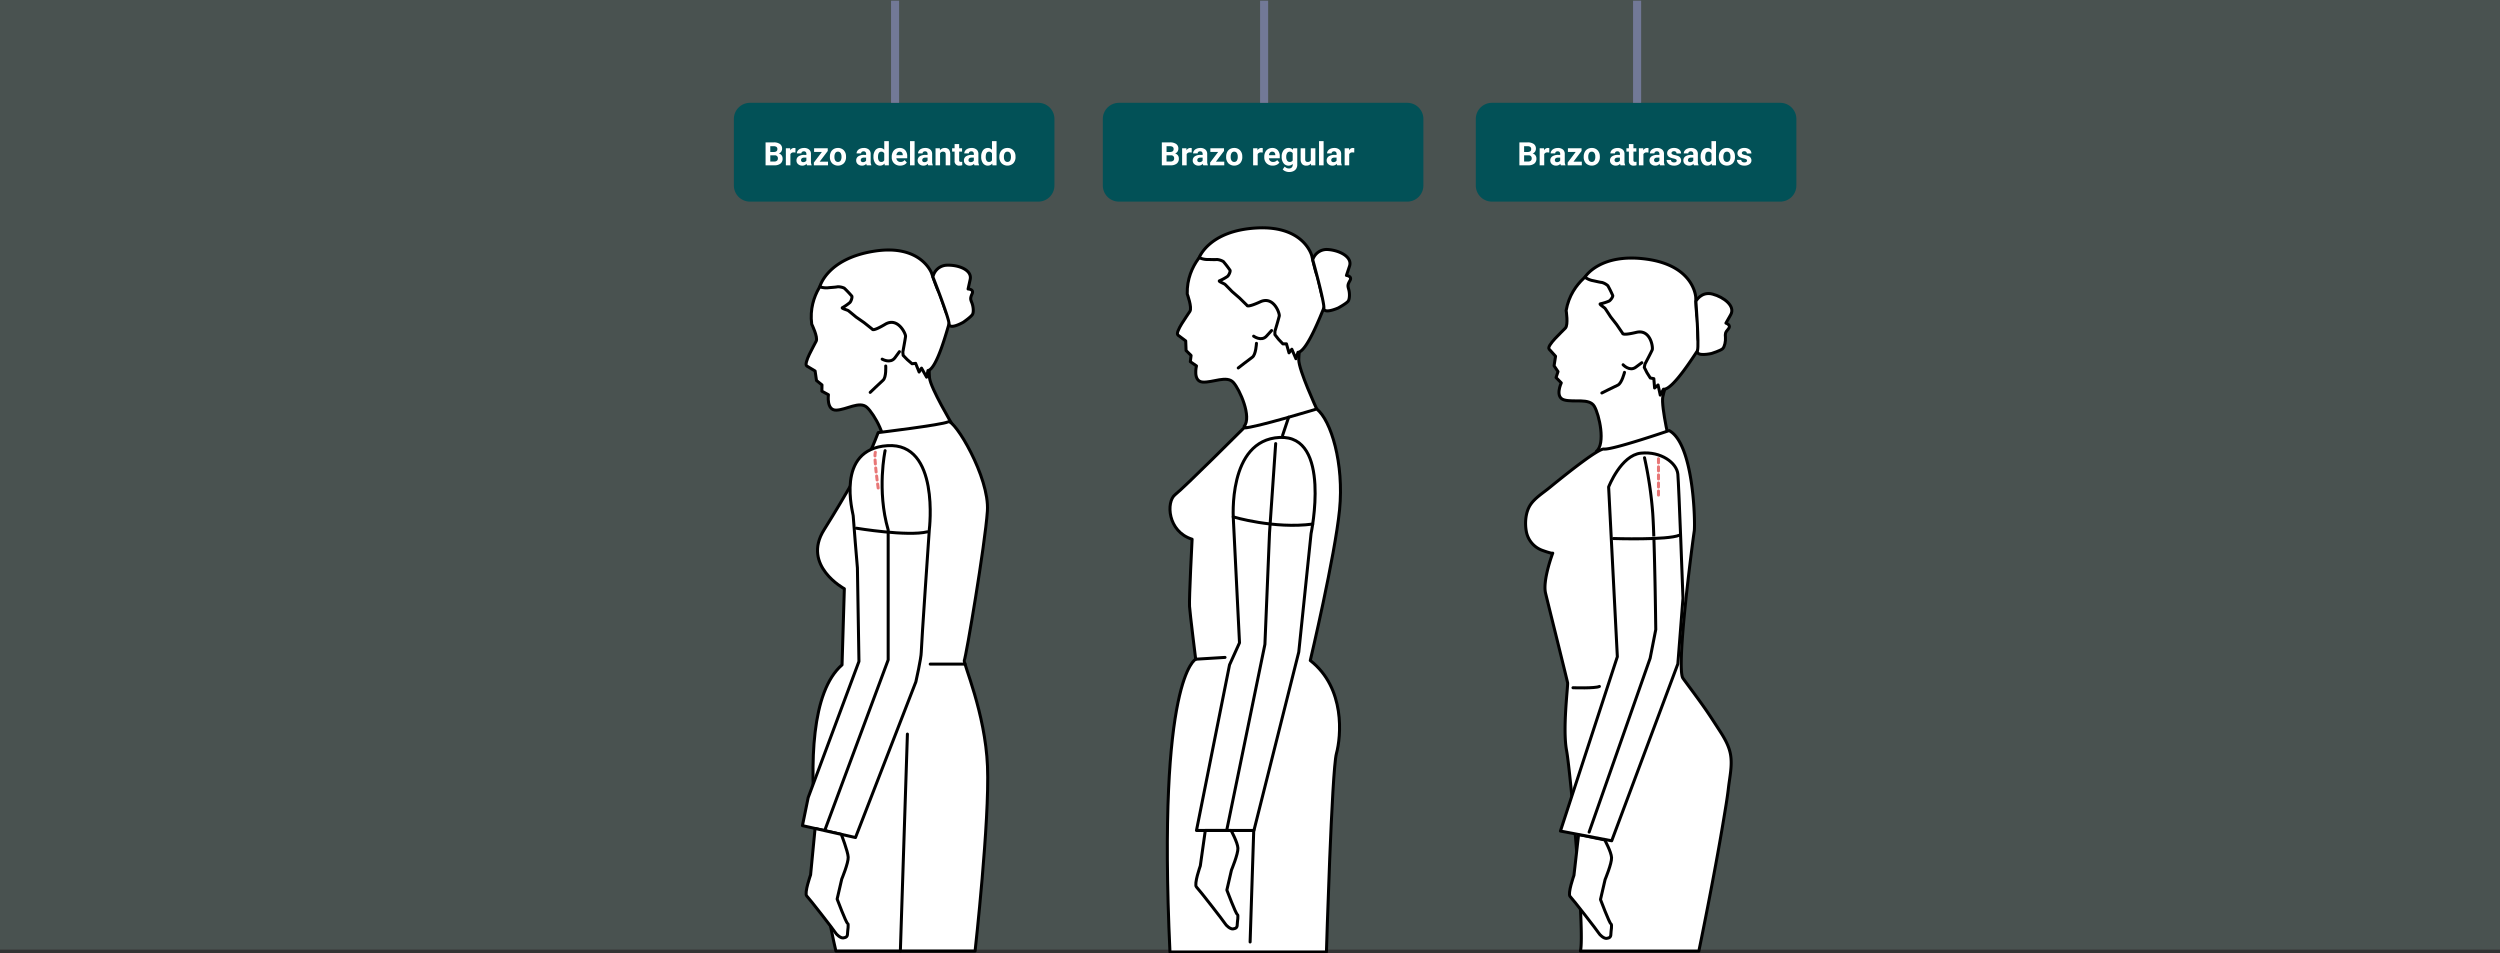 <svg xmlns="http://www.w3.org/2000/svg" width="1240" height="472.932" viewBox="0 0 1240 472.932">
  <rect x="0" y="0" width="1240" height="472.932" fill="#333333" stroke="none"/>
  <g id="Grupo_1055060" data-name="Grupo 1055060" transform="translate(-180 -4928)">
    <path id="Trazado_772898" data-name="Trazado 772898" d="M0,0H1240V471H0Z" transform="translate(180 4928)" fill="#baefe4" opacity="0.17"/>
    <path id="Trazado_106555" data-name="Trazado 106555" d="M-2522.25,5908.807s-8.9-19.265-8.9-24.414,1.908-13.733,1.908-13.733l-6.928-20.41s-11.956-10.109-13.1-11.827-26.133-9.918-26.133-9.918-11.445,8.2-11.063,23.27c0,0,2.479,6.677,1.335,8.583s-7.63,10.493-5.913,11.827,3.816,2.861,3.816,2.861l.191,4.768,2.479,2.459-.381,3.073,3.052,2.1s-1.907,7.632,3.052,8.013,12.017-3.433,15.26.191,9.193,17.2,5.34,21.744l5.342,4.482,25.559-4.482Z" transform="translate(3355.334 -777.956)" fill="#fff" stroke="#000" stroke-linecap="round" stroke-linejoin="round" stroke-width="1.5"/>
    <path id="Trazado_106556" data-name="Trazado 106556" d="M-2534.306,5883.157l-1.018,3.181-2.035-4.705-1.4,1.779-1.271-4.45h-1.781l-2.161-2.288-1.781-2.29v-1.654s1.907-6.357,2.161-7.628-2.8-10.045-9.41-7-6.565,1.781-6.565,1.781l-3.752-3.687-3.671-3.178s-3.077-3.178-3.509-3.562-3.485-1.525-2.722-1.78a23.78,23.78,0,0,0,3.943-2.161c.636-.509,1.525-2.417,1.271-3.053a53.08,53.08,0,0,0-3.305-4.314,7.524,7.524,0,0,0-3.178-1.025c-1.145.126-3.307-.02-5.087-.011a10.185,10.185,0,0,1-3.732-.91s4.876-13.448,28.528-14.72,27.34,13.86,27.34,13.86,1.781,7.884,2.416,9.156,2.417,10.173,2.8,11.19,1.908,2.925.763,5.468S-2529.856,5882.9-2534.306,5883.157Z" transform="translate(3358.108 -780.408)" fill="#fff" stroke="#000" stroke-linecap="round" stroke-linejoin="round" stroke-width="1.5"/>
    <path id="Trazado_106557" data-name="Trazado 106557" d="M-2559.885,5863.984s-.254,5.6-2.035,6.868-6.994,5.34-6.994,5.34" transform="translate(3363.085 -765.686)" fill="none" stroke="#000" stroke-linecap="round" stroke-linejoin="round" stroke-width="1.5"/>
    <path id="Trazado_106558" data-name="Trazado 106558" d="M-2563.244,5862.059s3.815,2.8,6.359,0l2.543-2.8" transform="translate(3365.046 -767.32)" fill="none" stroke="#000" stroke-linecap="round" stroke-linejoin="round" stroke-width="1.5"/>
    <path id="Trazado_106559" data-name="Trazado 106559" d="M-2541.464,5834.508a7.274,7.274,0,0,1,7.438-5.1c5.851.381,12.336,3.688,10.81,8.265l-1.526,4.578s3,.381,1.752,2.544-1.116,2.67-.608,4.451.508,4.577-.254,5.722-4.959,3.433-4.959,3.433-7.321,3.269-7.121,0S-2541.464,5834.508-2541.464,5834.508Z" transform="translate(3372.578 -777.649)" fill="#fff" stroke="#000" stroke-linecap="round" stroke-linejoin="round" stroke-width="1.5"/>
    <path id="Trazado_106560" data-name="Trazado 106560" d="M-2520.965,5888.173s-30.773,9.41-36.113,9.41c0,0-29.5,29.5-34.08,33.063s-3.815,18.313,8.392,22.126c0,0-1.527,29.5-1.272,33.317s3.052,26.2,3.052,26.2-19.154,8.9-12.756,145.218h77.609s2.67-90.029,4.959-98.424,4.579-32.426-12.971-46.159c0,0,12.266-51.882,14.525-74.771S-2513.843,5893.769-2520.965,5888.173Z" transform="translate(3354.048 -757.321)" fill="#fff" stroke="#000" stroke-linecap="round" stroke-linejoin="round" stroke-width="1.5"/>
    <path id="Trazado_772900" data-name="Trazado 772900" d="M3.495,0,0,107.58" transform="translate(800.055 5287.644)" fill="none" stroke="#000" stroke-linecap="round" stroke-width="1.5"/>
    <path id="Trazado_106561" data-name="Trazado 106561" d="M-2566,5939.488s-3.052-39.476,22.89-40.818,15.641,47.686,15.641,47.686l-6.1,58.748-22.24,88.506h-28.5l16.4-82.146,4.943-10.937Z" transform="translate(3357.76 -753.701)" fill="#fff" stroke="#000" stroke-linecap="round" stroke-linejoin="round" stroke-width="1.5"/>
    <path id="Trazado_106562" data-name="Trazado 106562" d="M-2548.894,5900.93l-3.052,44.251-2.289,55.316-18.884,91.938" transform="translate(3361.632 -752.91)" fill="none" stroke="#000" stroke-linecap="round" stroke-linejoin="round" stroke-width="1.5"/>
    <path id="Trazado_106563" data-name="Trazado 106563" d="M-2570.761,5927.946s20.254,6.09,39.411,3.56" transform="translate(3362.447 -743.569)" fill="none" stroke="#000" stroke-linecap="round" stroke-linejoin="round" stroke-width="1.5"/>
    <path id="Trazado_772901" data-name="Trazado 772901" d="M2.991,0,0,8.965" transform="translate(816.172 5134.953)" fill="none" stroke="#000" stroke-linecap="round" stroke-width="1.5"/>
    <path id="Trazado_106564" data-name="Trazado 106564" d="M-2579.845,6043.512l-2.479,17.548s-3.243,9.156-1.908,10.492,13.645,17.166,14.167,18.12,2.619,2.861,3.954,2.67,2.1-.572,2.1-2.1.763-4.769,0-5.148-5.15-12.019-5.15-12.019l2.289-9.919s3.348-8.009,3.2-10.871-3.391-8.775-3.391-8.775Z" transform="translate(3357.677 -703.604)" fill="none" stroke="#000" stroke-linecap="round" stroke-linejoin="round" stroke-width="1.5"/>
    <path id="Trazado_772902" data-name="Trazado 772902" d="M0,.89,14.548,0" transform="translate(773.064 5254.073)" fill="none" stroke="#000" stroke-linecap="round" stroke-width="1.5"/>
    <path id="Trazado_106565" data-name="Trazado 106565" d="M-2362.466,5913.511s-10.874-18.224-11.416-23.346.457-13.858.457-13.858l-9.032-19.57s-12.951-8.8-14.268-10.387-27.029-7.121-27.029-7.121-10.52,9.357-8.559,24.3c0,0,3.165,6.379,2.228,8.4s-6.488,11.233-4.64,12.382,4.094,2.444,4.094,2.444l.69,4.722,2.724,2.184-.056,3.1,3.254,1.767s-1.1,7.787,3.876,7.647,11.59-4.676,15.2-1.413,10.948,16.143,7.593,21.065l5.781,3.9,24.949-7.14Z" transform="translate(3014.921 -774.74)" fill="#fff" stroke="#000" stroke-linecap="round" stroke-linejoin="round" stroke-width="1.5"/>
    <path id="Trazado_106566" data-name="Trazado 106566" d="M-2376.393,5889.747l-.678,3.27-2.516-4.467-1.2,1.917-1.733-4.293-1.77.188-2.39-2.051-2.011-2.088-.173-1.645s1.229-6.523,1.349-7.813-3.836-9.7-10.092-5.969-6.342,2.46-6.342,2.46l-4.118-3.274-3.985-2.777s-3.393-2.839-3.862-3.172-3.626-1.151-2.894-1.485a23.817,23.817,0,0,0,3.693-2.563c.579-.572,1.263-2.563.944-3.169a52.785,52.785,0,0,0-3.741-3.945,7.531,7.531,0,0,0-3.27-.685c-1.125.248-3.29.328-5.058.524a10.2,10.2,0,0,1-3.808-.515s3.439-13.885,26.826-17.633,28.644,10.915,28.644,10.915,2.6,7.654,3.364,8.852,3.47,9.864,3.956,10.836,2.2,2.708,1.333,5.357S-2371.993,5889.027-2376.393,5889.747Z" transform="translate(3016.667 -777.949)" fill="#fff" stroke="#000" stroke-linecap="round" stroke-linejoin="round" stroke-width="1.5"/>
    <path id="Trazado_106567" data-name="Trazado 106567" d="M-2403.772,5872.7s.334,5.589-1.3,7.041-6.4,6.046-6.4,6.046" transform="translate(3023.093 -763.166)" fill="none" stroke="#000" stroke-linecap="round" stroke-linejoin="round" stroke-width="1.5"/>
    <path id="Trazado_106568" data-name="Trazado 106568" d="M-2407.061,5871.132s4.087,2.381,6.322-.667l2.236-3.05" transform="translate(3024.617 -764.992)" fill="none" stroke="#000" stroke-linecap="round" stroke-linejoin="round" stroke-width="1.5"/>
    <path id="Trazado_106569" data-name="Trazado 106569" d="M-2388.355,5841.408a7.274,7.274,0,0,1,6.862-5.854c5.857-.234,12.653,2.374,11.617,7.085l-1.038,4.713s3.019.066,2.009,2.346-.83,2.772-.137,4.489.987,4.5.347,5.718-4.572,3.935-4.572,3.935-6.937,4.02-7.081.747S-2388.355,5841.408-2388.355,5841.408Z" transform="translate(3031.085 -776.016)" fill="#fff" stroke="#000" stroke-linecap="round" stroke-linejoin="round" stroke-width="1.5"/>
    <path id="Trazado_106570" data-name="Trazado 106570" d="M-2400.224,5898.632s31.663-3.815,34.715-5.341,20.6,27.467,19.457,44.253-10.682,72.863-11.445,74.009,10.407,25.939,11.5,52.645-6.158,91.556-6.158,91.556h-69.049s-27.467-115.208,3.052-141.913l1.144-37.768s-21.235-11.444-10.045-29.247,22.126-37.64,23.144-39.42S-2400.224,5898.632-2400.224,5898.632Z" transform="translate(3015.801 -756.064)" fill="#fff" stroke="#000" stroke-linecap="round" stroke-linejoin="round" stroke-width="1.5"/>
    <path id="Trazado_106571" data-name="Trazado 106571" d="M-2373.509,5943.658s5.342-43.3-20.792-41.583-16.976,33.571-16.976,34.716,2.1,25.94,2.1,25.94l.763,46.352-25.178,67.524-2.861,13.924,26.323,5.912,29.947-77.25s2.67-11.827,2.67-14.688S-2373.509,5943.658-2373.509,5943.658Z" transform="translate(3014.453 -753.023)" fill="#fff" stroke="#000" stroke-linecap="round" stroke-linejoin="round" stroke-width="1.5"/>
    <path id="Trazado_106572" data-name="Trazado 106572" d="M-2398.28,5903.906s-4.2,19.646,1.526,39.292v64.472l-31.5,84.69" transform="translate(3017.289 -752.374)" fill="none" stroke="#000" stroke-linecap="round" stroke-linejoin="round" stroke-width="1.5"/>
    <path id="Trazado_106573" data-name="Trazado 106573" d="M-2416.55,5932.487s25.413,4.2,35.205,1.781" transform="translate(3021.336 -742.49)" fill="none" stroke="#000" stroke-linecap="round" stroke-linejoin="round" stroke-width="1.5"/>
    <path id="Trazado_106574" data-name="Trazado 106574" d="M-2408.125,5922.2s-2.24-15.2-1.4-17.676" transform="translate(3023.7 -752.162)" fill="none" stroke="#e87777" stroke-linecap="round" stroke-linejoin="round" stroke-width="1.5" stroke-dasharray="2"/>
    <path id="Trazado_772903" data-name="Trazado 772903" d="M0,0H17.259" transform="translate(641.394 5257.394)" fill="none" stroke="#000" stroke-linecap="round" stroke-width="1.5"/>
    <path id="Trazado_772904" data-name="Trazado 772904" d="M3.495,0,0,107.58" transform="translate(626.578 5292.11)" fill="none" stroke="#000" stroke-linecap="round" stroke-width="1.5"/>
    <path id="Trazado_106575" data-name="Trazado 106575" d="M-2430.645,6043.142l-2.224,23.005s-3.243,9.156-1.907,10.492,13.645,17.166,14.166,18.12,2.619,2.861,3.954,2.67,2.1-.572,2.1-2.1.763-4.768,0-5.147-5.149-12.019-5.149-12.019l2.288-9.919s3.35-8.01,3.2-10.872-3.425-11.311-3.425-11.311Z" transform="translate(3014.921 -704.225)" fill="#fff" stroke="#000" stroke-linecap="round" stroke-linejoin="round" stroke-width="1.5"/>
    <path id="Trazado_106576" data-name="Trazado 106576" d="M-2200.94,5925.947s-5-20.625-4-25.677,4.53-13.1,4.53-13.1l-2.844-21.365s-9.773-12.232-10.563-14.139-23.717-14.791-23.717-14.791-12.816,5.832-15.359,20.689c0,0,1.14,7.029-.353,8.68s-9.516,8.814-8.091,10.457,3.19,3.545,3.19,3.545l-.736,4.715,1.957,2.892-.971,2.941,2.588,2.649s-3.349,7.116,1.442,8.452,12.455-1.042,14.935,3.141,5.688,18.657,1.03,22.367l4.371,5.431,25.945.552Z" transform="translate(3209.702 -775.533)" fill="#fff" stroke="#000" stroke-linecap="round" stroke-linejoin="round" stroke-width="1.5"/>
    <path id="Trazado_106577" data-name="Trazado 106577" d="M-2209.21,5897.949l-1.614,2.924-1.084-5.011-1.718,1.475-.386-4.612-1.746-.345-1.678-2.665-1.3-2.591.319-1.622s3.1-5.867,3.6-7.066-.8-10.4-7.877-8.683-6.787.475-6.787.475l-2.966-4.345-2.987-3.831s-2.4-3.714-2.753-4.172-3.122-2.172-2.325-2.273a23.834,23.834,0,0,0,4.286-1.357c.722-.376,1.965-2.075,1.838-2.748a52.937,52.937,0,0,0-2.408-4.874,7.541,7.541,0,0,0-2.92-1.622c-1.148-.1-3.239-.659-4.989-.994a10.207,10.207,0,0,1-3.485-1.617s7.389-12.251,30.839-8.918,24.138,18.893,24.138,18.893.221,8.08.6,9.451.4,10.448.579,11.52,1.3,3.238-.311,5.512S-2204.8,5898.561-2209.21,5897.949Z" transform="translate(3214.307 -776.904)" fill="#fff" stroke="#000" stroke-linecap="round" stroke-linejoin="round" stroke-width="1.5"/>
    <path id="Trazado_106578" data-name="Trazado 106578" d="M-2230.721,5875.027s-1.332,5.44-3.325,6.344-7.9,3.885-7.9,3.885" transform="translate(3216.469 -762.337)" fill="none" stroke="#000" stroke-linecap="round" stroke-linejoin="round" stroke-width="1.5"/>
    <path id="Trazado_106579" data-name="Trazado 106579" d="M-2234.112,5872.492s3.2,3.483,6.238,1.232l3.036-2.253" transform="translate(3219.177 -763.566)" fill="none" stroke="#000" stroke-linecap="round" stroke-linejoin="round" stroke-width="1.5"/>
    <path id="Trazado_106580" data-name="Trazado 106580" d="M-2207.294,5849.823s2.622-5.072,8.286-3.565,11.387,6.006,9,10.2l-2.383,4.194s2.865.955,1.226,2.834-1.611,2.4-1.458,4.25-.387,4.589-1.357,5.563-5.531,2.409-5.531,2.409-7.816,1.79-6.986-1.379S-2207.294,5849.823-2207.294,5849.823Z" transform="translate(3228.45 -772.384)" fill="#fff" stroke="#000" stroke-linecap="round" stroke-linejoin="round" stroke-width="1.5"/>
    <path id="Trazado_106581" data-name="Trazado 106581" d="M-2198.859,5896.488s-28.23,9.664-32.3,9.156c-2.66-.333-17.282,11.188-27.087,19.2-3.113,2.545-7.087,5-9.358,8.368-2.5,3.7-2.879,9.123-2.067,13.414a12.344,12.344,0,0,0,7.479,9.1c.519.226,5.443,1.968,5.6,1.548,0,0-5.086,13.479-3.56,19.838s10.682,42.981,10.934,44.507-2.542,22.636-.507,33.571,9.155,91.049,6.866,99.44h58.748s7.558-36.524,12.288-65.209c.855-5.186,1.777-10.39,2.375-15.613.62-5.405,1.98-11.146,1.05-16.578-.743-4.339-3.015-8.206-5.379-11.846-2.487-3.825-4.919-7.675-7.554-11.413-4.627-6.558-9.062-12.35-10.665-14.639-3.56-5.089,5.087-69.941,5.6-72.993S-2186.4,5903.1-2198.859,5896.488Z" transform="translate(3206.747 -754.916)" fill="#fff" stroke="#000" stroke-linecap="round" stroke-linejoin="round" stroke-width="1.5"/>
    <path id="Trazado_106582" data-name="Trazado 106582" d="M-2249.352,6045.352l-2.307,20.24s-3.242,9.155-1.907,10.49,13.645,17.167,14.166,18.121,2.618,2.861,3.954,2.67,2.1-.572,2.1-2.1.763-4.77,0-5.15-5.149-12.017-5.149-12.017l2.288-9.918s3.348-8.012,3.2-10.873-3.39-8.774-3.39-8.774Z" transform="translate(3212.338 -703.438)" fill="#fff" stroke="#000" stroke-linecap="round" stroke-linejoin="round" stroke-width="1.5"/>
    <path id="Trazado_106583" data-name="Trazado 106583" d="M-2233.308,5921.619s6.1-15.768,16.022-16.785,17.8,4.832,18.311,10.427,2.544,61.548,2.544,61.548l-2.544,32.554-32.808,87.74-25.432-4.831,28.23-86.47Z" transform="translate(3211.187 -752.07)" fill="#fff" stroke="#000" stroke-linecap="round" stroke-linejoin="round" stroke-width="1.5"/>
    <path id="Trazado_106584" data-name="Trazado 106584" d="M-2219.166,5906.5a195,195,0,0,1,4.07,27.467c1.016,14.5,1.512,57.732,1.512,57.732l-2.791,14.243-30.258,86.217" transform="translate(3214.846 -751.453)" fill="none" stroke="#000" stroke-linecap="round" stroke-linejoin="round" stroke-width="1.5"/>
    <path id="Trazado_106585" data-name="Trazado 106585" d="M-2252.585,5991.424s11.062.381,13.1-.637" transform="translate(3212.788 -722.307)" fill="#fff" stroke="#000" stroke-linecap="round" stroke-linejoin="round" stroke-width="1.5"/>
    <path id="Trazado_106586" data-name="Trazado 106586" d="M-2237.656,5936.694s26.832.889,32.68-1.654" transform="translate(3217.951 -741.585)" fill="#fff" stroke="#000" stroke-linecap="round" stroke-linejoin="round" stroke-width="1.5"/>
    <path id="Trazado_772899" data-name="Trazado 772899" d="M0,19.361V0" transform="translate(1002.611 5154.194)" fill="none" stroke="#e87777" stroke-linecap="round" stroke-width="1.5" stroke-dasharray="2"/>
    <path id="Trazado_772905" data-name="Trazado 772905" d="M8,0H151a8,8,0,0,1,8,8V41a8,8,0,0,1-8,8H8a8,8,0,0,1-8-8V8A8,8,0,0,1,8,0Z" transform="translate(544 4979)" fill="#025157"/>
    <path id="Trazado_772906" data-name="Trazado 772906" d="M8,0H151a8,8,0,0,1,8,8V41a8,8,0,0,1-8,8H8a8,8,0,0,1-8-8V8A8,8,0,0,1,8,0Z" transform="translate(727 4979)" fill="#025157"/>
    <path id="Trazado_772907" data-name="Trazado 772907" d="M8,0H151a8,8,0,0,1,8,8V41a8,8,0,0,1-8,8H8a8,8,0,0,1-8-8V8A8,8,0,0,1,8,0Z" transform="translate(912 4979)" fill="#025157"/>
    <path id="Trazado_772908" data-name="Trazado 772908" d="M1.016,17V5.625H5a5.232,5.232,0,0,1,3.141.793,2.712,2.712,0,0,1,1.07,2.324,2.57,2.57,0,0,1-.43,1.473,2.482,2.482,0,0,1-1.2.934,2.4,2.4,0,0,1,1.379.883,2.61,2.61,0,0,1,.5,1.625,3,3,0,0,1-1.047,2.484A4.713,4.713,0,0,1,5.438,17Zm2.344-4.953v3.07H5.367a1.938,1.938,0,0,0,1.293-.395,1.353,1.353,0,0,0,.465-1.09,1.428,1.428,0,0,0-1.617-1.586Zm0-1.656H5.094q1.773-.031,1.773-1.414a1.307,1.307,0,0,0-.449-1.113A2.363,2.363,0,0,0,5,7.523H3.359Zm12.469.273a6.134,6.134,0,0,0-.812-.062,1.654,1.654,0,0,0-1.68.867V17H11.078V8.547h2.133l.063,1.008a2.092,2.092,0,0,1,1.883-1.164,2.366,2.366,0,0,1,.7.1ZM21.578,17a2.507,2.507,0,0,1-.227-.758,2.732,2.732,0,0,1-2.133.914,3,3,0,0,1-2.059-.719,2.312,2.312,0,0,1-.816-1.812,2.389,2.389,0,0,1,1-2.062,4.915,4.915,0,0,1,2.879-.727h1.039v-.484a1.393,1.393,0,0,0-.3-.937,1.183,1.183,0,0,0-.949-.352,1.345,1.345,0,0,0-.895.273.929.929,0,0,0-.324.75H16.531a2.268,2.268,0,0,1,.453-1.359,3,3,0,0,1,1.281-.98,4.669,4.669,0,0,1,1.859-.355,3.689,3.689,0,0,1,2.48.785,2.747,2.747,0,0,1,.918,2.207v3.664a4.041,4.041,0,0,0,.336,1.82V17Zm-1.867-1.57a1.945,1.945,0,0,0,.922-.223,1.462,1.462,0,0,0,.625-.6V13.156h-.844q-1.7,0-1.8,1.172l-.008.133a.9.9,0,0,0,.3.7A1.153,1.153,0,0,0,19.711,15.43Zm8.141-.25h4.133V17H24.969V15.625l3.977-5.25H25.086V8.547h6.773V9.883Zm5.07-2.484a5.013,5.013,0,0,1,.484-2.242A3.546,3.546,0,0,1,34.8,8.93a4.069,4.069,0,0,1,2.113-.539,3.849,3.849,0,0,1,2.793,1.047,4.2,4.2,0,0,1,1.207,2.844l.016.578a4.418,4.418,0,0,1-1.086,3.121,4.209,4.209,0,0,1-5.832,0,4.5,4.5,0,0,1-1.09-3.187Zm2.258.164a3.151,3.151,0,0,0,.453,1.84,1.629,1.629,0,0,0,2.578.008,3.448,3.448,0,0,0,.461-2.012,3.12,3.12,0,0,0-.461-1.828,1.5,1.5,0,0,0-1.3-.648,1.475,1.475,0,0,0-1.281.645A3.506,3.506,0,0,0,35.18,12.859ZM51.2,17a2.507,2.507,0,0,1-.227-.758,2.732,2.732,0,0,1-2.133.914,3,3,0,0,1-2.059-.719,2.312,2.312,0,0,1-.816-1.812,2.389,2.389,0,0,1,1-2.062,4.915,4.915,0,0,1,2.879-.727h1.039v-.484a1.393,1.393,0,0,0-.3-.937,1.183,1.183,0,0,0-.949-.352,1.345,1.345,0,0,0-.895.273.929.929,0,0,0-.324.75H46.156a2.268,2.268,0,0,1,.453-1.359,3,3,0,0,1,1.281-.98,4.669,4.669,0,0,1,1.859-.355,3.689,3.689,0,0,1,2.48.785,2.747,2.747,0,0,1,.918,2.207v3.664a4.041,4.041,0,0,0,.336,1.82V17Zm-1.867-1.57a1.945,1.945,0,0,0,.922-.223,1.462,1.462,0,0,0,.625-.6V13.156h-.844q-1.7,0-1.8,1.172l-.008.133a.9.9,0,0,0,.3.7A1.153,1.153,0,0,0,49.336,15.43Zm5.2-2.719a5.094,5.094,0,0,1,.887-3.148,2.877,2.877,0,0,1,2.426-1.172,2.589,2.589,0,0,1,2.039.922V5h2.266V17H60.109L60,16.1a2.657,2.657,0,0,1-2.172,1.055,2.869,2.869,0,0,1-2.395-1.176A5.258,5.258,0,0,1,54.531,12.711Zm2.258.164A3.328,3.328,0,0,0,57.2,14.7a1.349,1.349,0,0,0,1.2.633,1.511,1.511,0,0,0,1.477-.883V11.109a1.489,1.489,0,0,0-1.461-.883Q56.789,10.227,56.789,12.875Zm11,4.281a4.15,4.15,0,0,1-3.027-1.141,4.054,4.054,0,0,1-1.168-3.039v-.219a5.106,5.106,0,0,1,.492-2.277A3.612,3.612,0,0,1,65.48,8.934a3.914,3.914,0,0,1,2.059-.543,3.508,3.508,0,0,1,2.73,1.094,4.444,4.444,0,0,1,1,3.1v.922H65.883a2.1,2.1,0,0,0,.66,1.328,2,2,0,0,0,1.395.5,2.437,2.437,0,0,0,2.039-.945l1.109,1.242a3.389,3.389,0,0,1-1.375,1.121A4.511,4.511,0,0,1,67.789,17.156Zm-.258-6.937a1.414,1.414,0,0,0-1.09.453,2.341,2.341,0,0,0-.535,1.3h3.141v-.18a1.669,1.669,0,0,0-.406-1.16A1.459,1.459,0,0,0,67.531,10.219ZM74.93,17H72.664V5H74.93Zm6.758,0a2.507,2.507,0,0,1-.227-.758,2.732,2.732,0,0,1-2.133.914,3,3,0,0,1-2.059-.719,2.312,2.312,0,0,1-.816-1.812,2.389,2.389,0,0,1,1-2.062,4.915,4.915,0,0,1,2.879-.727h1.039v-.484a1.393,1.393,0,0,0-.3-.937,1.183,1.183,0,0,0-.949-.352,1.345,1.345,0,0,0-.895.273.929.929,0,0,0-.324.75H76.641a2.268,2.268,0,0,1,.453-1.359,3,3,0,0,1,1.281-.98,4.669,4.669,0,0,1,1.859-.355,3.689,3.689,0,0,1,2.48.785,2.747,2.747,0,0,1,.918,2.207v3.664a4.041,4.041,0,0,0,.336,1.82V17ZM79.82,15.43a1.945,1.945,0,0,0,.922-.223,1.462,1.462,0,0,0,.625-.6V13.156h-.844q-1.7,0-1.8,1.172l-.008.133a.9.9,0,0,0,.3.7A1.153,1.153,0,0,0,79.82,15.43Zm7.625-6.883.07.977a2.951,2.951,0,0,1,2.43-1.133,2.453,2.453,0,0,1,2,.789,3.682,3.682,0,0,1,.672,2.359V17H90.359V11.594a1.465,1.465,0,0,0-.312-1.043,1.4,1.4,0,0,0-1.039-.324,1.553,1.553,0,0,0-1.43.813V17H85.32V8.547Zm9.586-2.078V8.547h1.445V10.2H97.031v4.219a1.007,1.007,0,0,0,.18.672.9.9,0,0,0,.688.2,3.6,3.6,0,0,0,.664-.055v1.711a4.648,4.648,0,0,1-1.367.2,2.156,2.156,0,0,1-2.422-2.4V10.2H93.539V8.547h1.234V6.469ZM104.633,17a2.507,2.507,0,0,1-.227-.758,2.732,2.732,0,0,1-2.133.914,3,3,0,0,1-2.059-.719,2.312,2.312,0,0,1-.816-1.812,2.389,2.389,0,0,1,1-2.062,4.915,4.915,0,0,1,2.879-.727h1.039v-.484a1.393,1.393,0,0,0-.3-.937,1.183,1.183,0,0,0-.949-.352,1.345,1.345,0,0,0-.895.273.929.929,0,0,0-.324.75H99.586a2.268,2.268,0,0,1,.453-1.359,3,3,0,0,1,1.281-.98,4.669,4.669,0,0,1,1.859-.355,3.689,3.689,0,0,1,2.48.785,2.747,2.747,0,0,1,.918,2.207v3.664a4.041,4.041,0,0,0,.336,1.82V17Zm-1.867-1.57a1.945,1.945,0,0,0,.922-.223,1.462,1.462,0,0,0,.625-.6V13.156h-.844q-1.7,0-1.8,1.172l-.008.133a.9.9,0,0,0,.3.7A1.153,1.153,0,0,0,102.766,15.43Zm5.2-2.719a5.094,5.094,0,0,1,.887-3.148,2.877,2.877,0,0,1,2.426-1.172,2.589,2.589,0,0,1,2.039.922V5h2.266V17h-2.039l-.109-.9a2.657,2.657,0,0,1-2.172,1.055,2.869,2.869,0,0,1-2.395-1.176A5.258,5.258,0,0,1,107.961,12.711Zm2.258.164a3.328,3.328,0,0,0,.414,1.82,1.349,1.349,0,0,0,1.2.633,1.511,1.511,0,0,0,1.477-.883V11.109a1.489,1.489,0,0,0-1.461-.883Q110.219,10.227,110.219,12.875Zm6.758-.18a5.013,5.013,0,0,1,.484-2.242,3.546,3.546,0,0,1,1.395-1.523,4.069,4.069,0,0,1,2.113-.539,3.849,3.849,0,0,1,2.793,1.047,4.2,4.2,0,0,1,1.207,2.844l.016.578A4.418,4.418,0,0,1,123.9,15.98a4.209,4.209,0,0,1-5.832,0,4.5,4.5,0,0,1-1.09-3.187Zm2.258.164a3.151,3.151,0,0,0,.453,1.84,1.629,1.629,0,0,0,2.578.008,3.448,3.448,0,0,0,.461-2.012,3.12,3.12,0,0,0-.461-1.828,1.5,1.5,0,0,0-1.3-.648,1.475,1.475,0,0,0-1.281.645A3.506,3.506,0,0,0,119.234,12.859Z" transform="translate(558.707 4993)" fill="#fff"/>
    <path id="Trazado_772909" data-name="Trazado 772909" d="M1.016,17V5.625H5a5.232,5.232,0,0,1,3.141.793,2.712,2.712,0,0,1,1.07,2.324,2.57,2.57,0,0,1-.43,1.473,2.482,2.482,0,0,1-1.2.934,2.4,2.4,0,0,1,1.379.883,2.61,2.61,0,0,1,.5,1.625,3,3,0,0,1-1.047,2.484A4.713,4.713,0,0,1,5.438,17Zm2.344-4.953v3.07H5.367a1.938,1.938,0,0,0,1.293-.395,1.353,1.353,0,0,0,.465-1.09,1.428,1.428,0,0,0-1.617-1.586Zm0-1.656H5.094q1.773-.031,1.773-1.414a1.307,1.307,0,0,0-.449-1.113A2.363,2.363,0,0,0,5,7.523H3.359Zm12.469.273a6.134,6.134,0,0,0-.812-.062,1.654,1.654,0,0,0-1.68.867V17H11.078V8.547h2.133l.063,1.008a2.092,2.092,0,0,1,1.883-1.164,2.366,2.366,0,0,1,.7.1ZM21.578,17a2.507,2.507,0,0,1-.227-.758,2.732,2.732,0,0,1-2.133.914,3,3,0,0,1-2.059-.719,2.312,2.312,0,0,1-.816-1.812,2.389,2.389,0,0,1,1-2.062,4.915,4.915,0,0,1,2.879-.727h1.039v-.484a1.393,1.393,0,0,0-.3-.937,1.183,1.183,0,0,0-.949-.352,1.345,1.345,0,0,0-.895.273.929.929,0,0,0-.324.75H16.531a2.268,2.268,0,0,1,.453-1.359,3,3,0,0,1,1.281-.98,4.669,4.669,0,0,1,1.859-.355,3.689,3.689,0,0,1,2.48.785,2.747,2.747,0,0,1,.918,2.207v3.664a4.041,4.041,0,0,0,.336,1.82V17Zm-1.867-1.57a1.945,1.945,0,0,0,.922-.223,1.462,1.462,0,0,0,.625-.6V13.156h-.844q-1.7,0-1.8,1.172l-.008.133a.9.9,0,0,0,.3.7A1.153,1.153,0,0,0,19.711,15.43Zm8.141-.25h4.133V17H24.969V15.625l3.977-5.25H25.086V8.547h6.773V9.883Zm5.07-2.484a5.013,5.013,0,0,1,.484-2.242A3.546,3.546,0,0,1,34.8,8.93a4.069,4.069,0,0,1,2.113-.539,3.849,3.849,0,0,1,2.793,1.047,4.2,4.2,0,0,1,1.207,2.844l.016.578a4.418,4.418,0,0,1-1.086,3.121,4.209,4.209,0,0,1-5.832,0,4.5,4.5,0,0,1-1.09-3.187Zm2.258.164a3.151,3.151,0,0,0,.453,1.84,1.629,1.629,0,0,0,2.578.008,3.448,3.448,0,0,0,.461-2.012,3.12,3.12,0,0,0-.461-1.828,1.5,1.5,0,0,0-1.3-.648,1.475,1.475,0,0,0-1.281.645A3.506,3.506,0,0,0,35.18,12.859Zm15.875-2.2a6.134,6.134,0,0,0-.812-.062,1.654,1.654,0,0,0-1.68.867V17H46.3V8.547h2.133L48.5,9.555a2.092,2.092,0,0,1,1.883-1.164,2.366,2.366,0,0,1,.7.1Zm4.977,6.492A4.15,4.15,0,0,1,53,16.016a4.054,4.054,0,0,1-1.168-3.039v-.219a5.106,5.106,0,0,1,.492-2.277,3.612,3.612,0,0,1,1.395-1.547,3.914,3.914,0,0,1,2.059-.543,3.508,3.508,0,0,1,2.73,1.094,4.444,4.444,0,0,1,1,3.1v.922H54.125a2.1,2.1,0,0,0,.66,1.328,2,2,0,0,0,1.395.5,2.437,2.437,0,0,0,2.039-.945l1.109,1.242a3.389,3.389,0,0,1-1.375,1.121A4.511,4.511,0,0,1,56.031,17.156Zm-.258-6.937a1.414,1.414,0,0,0-1.09.453,2.341,2.341,0,0,0-.535,1.3h3.141v-.18a1.669,1.669,0,0,0-.406-1.16A1.459,1.459,0,0,0,55.773,10.219Zm4.688,2.492a4.954,4.954,0,0,1,.926-3.133,3,3,0,0,1,2.5-1.187,2.631,2.631,0,0,1,2.164.953l.094-.8h2.047v8.172a3.613,3.613,0,0,1-.5,1.93,3.236,3.236,0,0,1-1.418,1.25,4.985,4.985,0,0,1-2.141.43,4.635,4.635,0,0,1-1.812-.371A3.217,3.217,0,0,1,60.977,19l1-1.375a2.645,2.645,0,0,0,2.047.945,1.936,1.936,0,0,0,1.4-.48,1.8,1.8,0,0,0,.5-1.363v-.453a2.612,2.612,0,0,1-2.055.883A2.992,2.992,0,0,1,61.4,15.965a4.953,4.953,0,0,1-.941-3.16Zm2.258.164a3.076,3.076,0,0,0,.461,1.8,1.467,1.467,0,0,0,1.266.652,1.568,1.568,0,0,0,1.477-.773V11a1.565,1.565,0,0,0-1.461-.773,1.476,1.476,0,0,0-1.277.664A3.467,3.467,0,0,0,62.719,12.875Zm12.266,3.266a2.831,2.831,0,0,1-2.312,1.016,2.67,2.67,0,0,1-2.074-.781,3.335,3.335,0,0,1-.73-2.289V8.547h2.258v5.461q0,1.32,1.2,1.32a1.631,1.631,0,0,0,1.578-.8V8.547h2.266V17H75.047ZM81.258,17H78.992V5h2.266Zm6.758,0a2.507,2.507,0,0,1-.227-.758,2.732,2.732,0,0,1-2.133.914,3,3,0,0,1-2.059-.719,2.312,2.312,0,0,1-.816-1.812,2.389,2.389,0,0,1,1-2.062,4.915,4.915,0,0,1,2.879-.727H87.7v-.484a1.393,1.393,0,0,0-.3-.937,1.183,1.183,0,0,0-.949-.352,1.345,1.345,0,0,0-.895.273.929.929,0,0,0-.324.75H82.969a2.268,2.268,0,0,1,.453-1.359,3,3,0,0,1,1.281-.98,4.669,4.669,0,0,1,1.859-.355,3.689,3.689,0,0,1,2.48.785,2.747,2.747,0,0,1,.918,2.207v3.664a4.041,4.041,0,0,0,.336,1.82V17Zm-1.867-1.57a1.945,1.945,0,0,0,.922-.223,1.462,1.462,0,0,0,.625-.6V13.156h-.844q-1.7,0-1.8,1.172l-.008.133a.9.9,0,0,0,.3.7A1.153,1.153,0,0,0,86.148,15.43Zm10.3-4.766a6.134,6.134,0,0,0-.812-.062,1.654,1.654,0,0,0-1.68.867V17H91.7V8.547h2.133l.063,1.008a2.092,2.092,0,0,1,1.883-1.164,2.366,2.366,0,0,1,.7.1Z" transform="translate(755.25 4993)" fill="#fff"/>
    <path id="Trazado_772910" data-name="Trazado 772910" d="M1.016,17V5.625H5a5.232,5.232,0,0,1,3.141.793,2.712,2.712,0,0,1,1.07,2.324,2.57,2.57,0,0,1-.43,1.473,2.482,2.482,0,0,1-1.2.934,2.4,2.4,0,0,1,1.379.883,2.61,2.61,0,0,1,.5,1.625,3,3,0,0,1-1.047,2.484A4.713,4.713,0,0,1,5.438,17Zm2.344-4.953v3.07H5.367a1.938,1.938,0,0,0,1.293-.395,1.353,1.353,0,0,0,.465-1.09,1.428,1.428,0,0,0-1.617-1.586Zm0-1.656H5.094q1.773-.031,1.773-1.414a1.307,1.307,0,0,0-.449-1.113A2.363,2.363,0,0,0,5,7.523H3.359Zm12.469.273a6.134,6.134,0,0,0-.812-.062,1.654,1.654,0,0,0-1.68.867V17H11.078V8.547h2.133l.063,1.008a2.092,2.092,0,0,1,1.883-1.164,2.366,2.366,0,0,1,.7.1ZM21.578,17a2.507,2.507,0,0,1-.227-.758,2.732,2.732,0,0,1-2.133.914,3,3,0,0,1-2.059-.719,2.312,2.312,0,0,1-.816-1.812,2.389,2.389,0,0,1,1-2.062,4.915,4.915,0,0,1,2.879-.727h1.039v-.484a1.393,1.393,0,0,0-.3-.937,1.183,1.183,0,0,0-.949-.352,1.345,1.345,0,0,0-.895.273.929.929,0,0,0-.324.75H16.531a2.268,2.268,0,0,1,.453-1.359,3,3,0,0,1,1.281-.98,4.669,4.669,0,0,1,1.859-.355,3.689,3.689,0,0,1,2.48.785,2.747,2.747,0,0,1,.918,2.207v3.664a4.041,4.041,0,0,0,.336,1.82V17Zm-1.867-1.57a1.945,1.945,0,0,0,.922-.223,1.462,1.462,0,0,0,.625-.6V13.156h-.844q-1.7,0-1.8,1.172l-.008.133a.9.9,0,0,0,.3.7A1.153,1.153,0,0,0,19.711,15.43Zm8.141-.25h4.133V17H24.969V15.625l3.977-5.25H25.086V8.547h6.773V9.883Zm5.07-2.484a5.013,5.013,0,0,1,.484-2.242A3.546,3.546,0,0,1,34.8,8.93a4.069,4.069,0,0,1,2.113-.539,3.849,3.849,0,0,1,2.793,1.047,4.2,4.2,0,0,1,1.207,2.844l.016.578a4.418,4.418,0,0,1-1.086,3.121,4.209,4.209,0,0,1-5.832,0,4.5,4.5,0,0,1-1.09-3.187Zm2.258.164a3.151,3.151,0,0,0,.453,1.84,1.629,1.629,0,0,0,2.578.008,3.448,3.448,0,0,0,.461-2.012,3.12,3.12,0,0,0-.461-1.828,1.5,1.5,0,0,0-1.3-.648,1.475,1.475,0,0,0-1.281.645A3.506,3.506,0,0,0,35.18,12.859ZM51.2,17a2.507,2.507,0,0,1-.227-.758,2.732,2.732,0,0,1-2.133.914,3,3,0,0,1-2.059-.719,2.312,2.312,0,0,1-.816-1.812,2.389,2.389,0,0,1,1-2.062,4.915,4.915,0,0,1,2.879-.727h1.039v-.484a1.393,1.393,0,0,0-.3-.937,1.183,1.183,0,0,0-.949-.352,1.345,1.345,0,0,0-.895.273.929.929,0,0,0-.324.75H46.156a2.268,2.268,0,0,1,.453-1.359,3,3,0,0,1,1.281-.98,4.669,4.669,0,0,1,1.859-.355,3.689,3.689,0,0,1,2.48.785,2.747,2.747,0,0,1,.918,2.207v3.664a4.041,4.041,0,0,0,.336,1.82V17Zm-1.867-1.57a1.945,1.945,0,0,0,.922-.223,1.462,1.462,0,0,0,.625-.6V13.156h-.844q-1.7,0-1.8,1.172l-.008.133a.9.9,0,0,0,.3.7A1.153,1.153,0,0,0,49.336,15.43Zm8.25-8.961V8.547h1.445V10.2H57.586v4.219a1.007,1.007,0,0,0,.18.672.9.9,0,0,0,.688.2,3.6,3.6,0,0,0,.664-.055v1.711a4.648,4.648,0,0,1-1.367.2,2.156,2.156,0,0,1-2.422-2.4V10.2H54.094V8.547h1.234V6.469Zm7.453,4.2a6.134,6.134,0,0,0-.812-.062,1.654,1.654,0,0,0-1.68.867V17H60.289V8.547h2.133l.063,1.008a2.092,2.092,0,0,1,1.883-1.164,2.366,2.366,0,0,1,.7.1ZM70.789,17a2.507,2.507,0,0,1-.227-.758,2.732,2.732,0,0,1-2.133.914,3,3,0,0,1-2.059-.719,2.312,2.312,0,0,1-.816-1.812,2.389,2.389,0,0,1,1-2.062,4.915,4.915,0,0,1,2.879-.727h1.039v-.484a1.393,1.393,0,0,0-.3-.937,1.183,1.183,0,0,0-.949-.352,1.345,1.345,0,0,0-.895.273.929.929,0,0,0-.324.75H65.742A2.268,2.268,0,0,1,66.2,9.727a3,3,0,0,1,1.281-.98,4.669,4.669,0,0,1,1.859-.355,3.689,3.689,0,0,1,2.48.785,2.747,2.747,0,0,1,.918,2.207v3.664a4.041,4.041,0,0,0,.336,1.82V17Zm-1.867-1.57a1.945,1.945,0,0,0,.922-.223,1.462,1.462,0,0,0,.625-.6V13.156h-.844q-1.7,0-1.8,1.172l-.008.133a.9.9,0,0,0,.3.7A1.153,1.153,0,0,0,68.922,15.43Zm10.125-.766a.727.727,0,0,0-.41-.652,4.659,4.659,0,0,0-1.316-.426Q74.3,12.953,74.3,11.023a2.323,2.323,0,0,1,.934-1.879,3.766,3.766,0,0,1,2.441-.754,4.053,4.053,0,0,1,2.574.758,2.388,2.388,0,0,1,.965,1.969H78.961a1.092,1.092,0,0,0-.312-.8A1.322,1.322,0,0,0,77.672,10a1.351,1.351,0,0,0-.883.258.814.814,0,0,0-.312.656.7.7,0,0,0,.355.605,3.657,3.657,0,0,0,1.2.4,9.8,9.8,0,0,1,1.422.379,2.336,2.336,0,0,1,1.789,2.273,2.2,2.2,0,0,1-.992,1.871,4.28,4.28,0,0,1-2.562.715,4.47,4.47,0,0,1-1.887-.379,3.166,3.166,0,0,1-1.293-1.039,2.414,2.414,0,0,1-.469-1.426H76.18a1.179,1.179,0,0,0,.445.922,1.766,1.766,0,0,0,1.109.32,1.635,1.635,0,0,0,.98-.246A.766.766,0,0,0,79.047,14.664ZM87.594,17a2.507,2.507,0,0,1-.227-.758,2.732,2.732,0,0,1-2.133.914,3,3,0,0,1-2.059-.719,2.312,2.312,0,0,1-.816-1.812,2.389,2.389,0,0,1,1-2.062,4.915,4.915,0,0,1,2.879-.727h1.039v-.484a1.393,1.393,0,0,0-.3-.937,1.183,1.183,0,0,0-.949-.352,1.345,1.345,0,0,0-.895.273.929.929,0,0,0-.324.75H82.547A2.268,2.268,0,0,1,83,9.727a3,3,0,0,1,1.281-.98,4.669,4.669,0,0,1,1.859-.355,3.689,3.689,0,0,1,2.48.785,2.747,2.747,0,0,1,.918,2.207v3.664a4.041,4.041,0,0,0,.336,1.82V17Zm-1.867-1.57a1.945,1.945,0,0,0,.922-.223,1.462,1.462,0,0,0,.625-.6V13.156H86.43q-1.7,0-1.8,1.172l-.008.133a.9.9,0,0,0,.3.7A1.153,1.153,0,0,0,85.727,15.43Zm5.2-2.719a5.094,5.094,0,0,1,.887-3.148,2.877,2.877,0,0,1,2.426-1.172,2.589,2.589,0,0,1,2.039.922V5h2.266V17H96.5l-.109-.9a2.657,2.657,0,0,1-2.172,1.055,2.869,2.869,0,0,1-2.395-1.176A5.258,5.258,0,0,1,90.922,12.711Zm2.258.164a3.328,3.328,0,0,0,.414,1.82,1.349,1.349,0,0,0,1.2.633,1.511,1.511,0,0,0,1.477-.883V11.109a1.489,1.489,0,0,0-1.461-.883Q93.18,10.227,93.18,12.875Zm6.758-.18a5.013,5.013,0,0,1,.484-2.242,3.546,3.546,0,0,1,1.395-1.523,4.069,4.069,0,0,1,2.113-.539,3.849,3.849,0,0,1,2.793,1.047,4.2,4.2,0,0,1,1.207,2.844l.016.578a4.418,4.418,0,0,1-1.086,3.121,4.209,4.209,0,0,1-5.832,0,4.5,4.5,0,0,1-1.09-3.187Zm2.258.164a3.151,3.151,0,0,0,.453,1.84,1.629,1.629,0,0,0,2.578.008,3.448,3.448,0,0,0,.461-2.012,3.12,3.12,0,0,0-.461-1.828,1.5,1.5,0,0,0-1.3-.648,1.475,1.475,0,0,0-1.281.645A3.506,3.506,0,0,0,102.2,12.859Zm11.719,1.8a.727.727,0,0,0-.41-.652,4.659,4.659,0,0,0-1.316-.426q-3.016-.633-3.016-2.562a2.323,2.323,0,0,1,.934-1.879,3.766,3.766,0,0,1,2.441-.754,4.053,4.053,0,0,1,2.574.758,2.388,2.388,0,0,1,.965,1.969h-2.258a1.092,1.092,0,0,0-.312-.8,1.322,1.322,0,0,0-.977-.316,1.351,1.351,0,0,0-.883.258.814.814,0,0,0-.312.656.7.7,0,0,0,.355.605,3.657,3.657,0,0,0,1.2.4,9.8,9.8,0,0,1,1.422.379,2.336,2.336,0,0,1,1.789,2.273,2.2,2.2,0,0,1-.992,1.871,4.28,4.28,0,0,1-2.562.715,4.47,4.47,0,0,1-1.887-.379,3.166,3.166,0,0,1-1.293-1.039,2.414,2.414,0,0,1-.469-1.426h2.141a1.179,1.179,0,0,0,.445.922,1.766,1.766,0,0,0,1.109.32,1.635,1.635,0,0,0,.98-.246A.766.766,0,0,0,113.914,14.664Z" transform="translate(932.597 4993)" fill="#fff"/>
    <path id="Trazado_772880" data-name="Trazado 772880" d="M-35.043-6677.783v-50.656" transform="translate(659 11656.783)" fill="none" stroke="#727997" stroke-width="4"/>
    <path id="Trazado_772881" data-name="Trazado 772881" d="M-35.043-6677.783v-50.656" transform="translate(842.043 11656.783)" fill="none" stroke="#727997" stroke-width="4"/>
    <path id="Trazado_772882" data-name="Trazado 772882" d="M-35.043-6677.783v-50.656" transform="translate(1027.043 11656.783)" fill="none" stroke="#727997" stroke-width="4"/>
  </g>
</svg>
